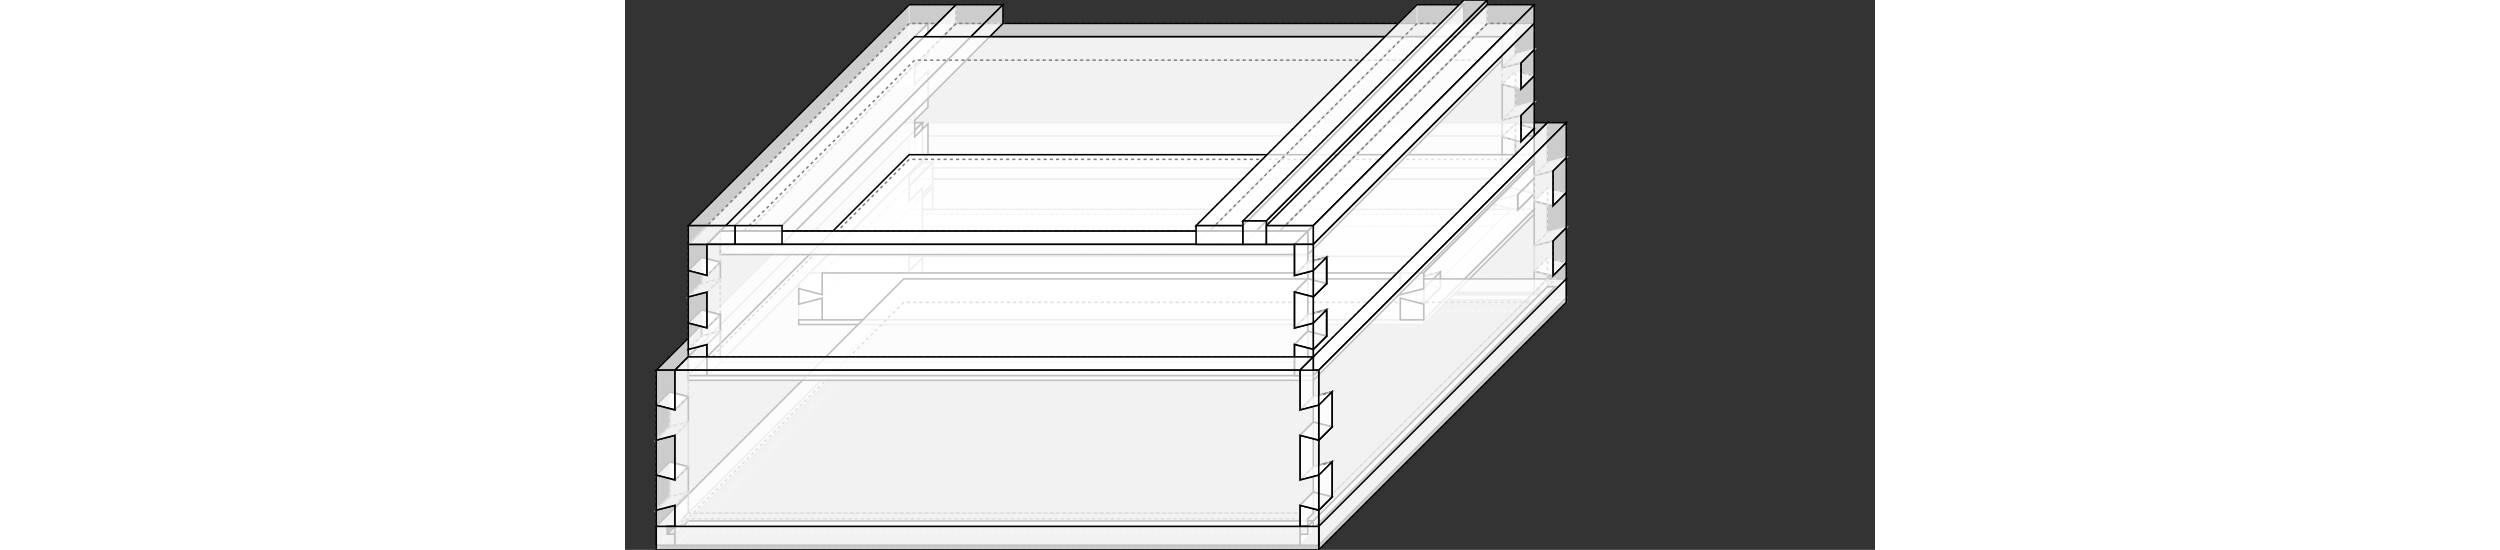 <svg width="1600" viewBox="0.0 -216.9 800.0 351.9" xmlns="http://www.w3.org/2000/svg">
<rect x="0.0" y="-216.9" width="800.0" height="351.9" fill="#333333" stroke="none"/>
<polygon fill="none" stroke-width="1" stroke-dasharray="2" stroke="gray" points="178.4,-116.0 190.4,-112.9 190.4,-138.4 178.4,-138.4 178.4,-116.0" />
<polygon fill="none" stroke-width="1" stroke-dasharray="2" stroke="gray" points="178.4,-93.6 178.4,-71.2 190.4,-68.1 190.4,-96.7 178.4,-93.6" />
<polygon fill="none" stroke-width="1" stroke-dasharray="2" stroke="gray" points="178.4,-48.8 178.4,-26.4 190.4,-26.4 190.4,-33.4 185.4,-33.4 185.4,-38.4 190.4,-38.4 190.4,-51.9 178.4,-48.8" />
<polygon fill="none" stroke-width="1" stroke-dasharray="2" stroke="gray" points="178.4,-48.8 190.4,-51.9 190.4,-26.4 590.4,-26.4 590.4,-51.9 602.4,-48.8 602.4,-48.8 602.4,-71.2 602.4,-71.2 590.4,-68.1 590.4,-96.7 602.4,-93.6 602.4,-116.0 590.4,-112.9 590.4,-138.4 590.4,-138.4 190.4,-138.4 190.4,-138.4 190.4,-112.9 178.4,-116.0 178.4,-93.6 190.4,-96.7 190.4,-68.1 178.4,-71.2 178.4,-71.2 178.4,-48.8" />
<polygon fill="none" stroke-width="1" stroke-dasharray="2" stroke="gray" points="178.4,-38.4 178.4,-23.4 602.4,-23.4 602.4,-38.4" />
<polygon fill="none" stroke-width="1" stroke-dasharray="2" stroke="gray" points="590.4,-112.9 602.4,-116.0 602.4,-138.4 590.4,-138.4 590.4,-112.9" />
<polygon fill="none" stroke-width="1" stroke-dasharray="2" stroke="gray" points="590.4,-96.7 590.4,-68.1 602.4,-71.2 602.4,-93.6 590.4,-96.7" />
<polygon fill="none" stroke-width="1" stroke-dasharray="2" stroke="gray" points="590.4,-51.9 590.4,-38.4 595.4,-38.4 595.4,-33.4 590.4,-33.4 590.4,-26.4 602.4,-26.4 602.4,-48.8 590.4,-51.9" />
<polygon fill="none" stroke-width="1" stroke-dasharray="2" stroke="gray" points="169.9,-107.5 169.9,-85.1 178.4,-93.6 178.4,-116.0 169.9,-107.5" />
<polygon fill="none" stroke-width="1" stroke-dasharray="2" stroke="gray" points="169.9,-62.7 169.9,-40.3 178.4,-48.8 178.4,-71.2 169.9,-62.7" />
<polygon fill="rgba(255,255,255,0.75)" stroke-width="1" stroke-dasharray="" stroke="black" points="178.4,-116.0 190.4,-112.9 181.9,-104.4 169.9,-107.5" />
<polygon fill="none" stroke-width="1" stroke-dasharray="2" stroke="gray" points="178.4,-116.0 169.9,-107.5 181.9,-104.4 190.4,-112.9" />
<polygon fill="none" stroke-width="1" stroke-dasharray="2" stroke="gray" points="169.9,-85.1 181.9,-88.2 190.4,-96.7 178.4,-93.6" />
<polygon fill="rgba(255,255,255,0.75)" stroke-width="1" stroke-dasharray="" stroke="silver" points="190.4,-96.7 181.9,-88.2 169.9,-85.1 178.4,-93.6" />
<polygon fill="rgba(255,255,255,0.75)" stroke-width="1" stroke-dasharray="" stroke="black" points="178.4,-71.2 190.4,-68.1 181.9,-59.6 169.9,-62.7" />
<polygon fill="none" stroke-width="1" stroke-dasharray="2" stroke="gray" points="178.4,-71.2 169.9,-62.7 181.9,-59.6 190.4,-68.1" />
<polygon fill="none" stroke-width="1" stroke-dasharray="2" stroke="gray" points="169.9,-40.3 181.9,-43.4 190.4,-51.9 178.4,-48.8" />
<polygon fill="rgba(255,255,255,0.75)" stroke-width="1" stroke-dasharray="" stroke="silver" points="190.4,-51.9 181.9,-43.4 169.9,-40.3 178.4,-48.8" />
<polygon fill="none" stroke-width="1" stroke-dasharray="2" stroke="gray" points="181.9,-104.4 190.4,-112.9 190.4,-138.4 181.9,-129.9 181.9,-104.4" />
<polygon fill="none" stroke-width="1" stroke-dasharray="2" stroke="gray" points="181.9,-88.2 181.9,-59.6 190.4,-68.1 190.4,-96.7 181.9,-88.2" />
<polygon fill="none" stroke-width="1" stroke-dasharray="2" stroke="gray" points="181.9,-43.4 181.9,-29.9 185.4,-33.4 185.4,-28.4 181.9,-24.9 181.9,-17.9 190.4,-26.4 190.4,-51.9 181.9,-43.4" />
<polygon fill="rgba(255,255,255,0.75)" stroke-width="1" stroke-dasharray="" stroke="black" points="190.4,-138.4 590.4,-138.4 590.4,-138.4 581.9,-129.9 181.9,-129.9 190.4,-138.4" />
<polygon fill="none" stroke-width="1" stroke-dasharray="2" stroke="gray" points="190.4,-26.4 181.9,-17.9 581.9,-17.9 590.4,-26.4 590.4,-26.4 190.4,-26.4" />
<polygon fill="rgba(255,255,255,0.75)" stroke-width="1" stroke-dasharray="" stroke="black" points="590.4,-112.9 581.9,-104.4 581.9,-129.9 590.4,-138.4 590.4,-112.9" />
<polygon fill="rgba(255,255,255,0.75)" stroke-width="1" stroke-dasharray="" stroke="black" points="590.4,-96.7 590.4,-68.1 581.9,-59.6 581.9,-88.2 590.4,-96.7" />
<polygon fill="rgba(255,255,255,0.75)" stroke-width="1" stroke-dasharray="" stroke="black" points="590.4,-51.9 590.4,-26.4 581.9,-17.9 581.9,-24.9 585.4,-28.4 585.4,-33.4 581.9,-29.9 581.9,-43.4 590.4,-51.9" />
<polygon fill="none" stroke-width="1" stroke-dasharray="2" stroke="gray" points="590.4,-112.9 581.9,-104.4 593.9,-107.5 602.4,-116.0" />
<polygon fill="rgba(255,255,255,0.75)" stroke-width="1" stroke-dasharray="" stroke="silver" points="593.9,-107.5 581.9,-104.4 590.4,-112.9 602.4,-116.0" />
<polygon fill="rgba(255,255,255,0.75)" stroke-width="1" stroke-dasharray="" stroke="black" points="602.4,-93.6 593.9,-85.1 581.9,-88.2 590.4,-96.7" />
<polygon fill="none" stroke-width="1" stroke-dasharray="2" stroke="gray" points="602.4,-93.6 590.4,-96.7 581.9,-88.2 593.9,-85.1" />
<polygon fill="none" stroke-width="1" stroke-dasharray="2" stroke="gray" points="590.4,-68.1 581.9,-59.6 593.9,-62.7 602.4,-71.2" />
<polygon fill="rgba(255,255,255,0.75)" stroke-width="1" stroke-dasharray="" stroke="silver" points="593.9,-62.7 581.9,-59.6 590.4,-68.1 602.4,-71.2" />
<polygon fill="rgba(255,255,255,0.75)" stroke-width="1" stroke-dasharray="" stroke="black" points="602.4,-48.8 593.9,-40.3 581.9,-43.4 590.4,-51.9" />
<polygon fill="none" stroke-width="1" stroke-dasharray="2" stroke="gray" points="602.4,-48.8 590.4,-51.9 581.9,-43.4 593.9,-40.3" />
<polygon fill="rgba(255,255,255,0.75)" stroke-width="1" stroke-dasharray="" stroke="black" points="602.4,-116.0 602.4,-93.6 593.9,-85.1 593.9,-107.5 602.4,-116.0" />
<polygon fill="rgba(255,255,255,0.75)" stroke-width="1" stroke-dasharray="" stroke="black" points="602.4,-71.2 602.4,-48.8 593.9,-40.3 593.9,-62.7 602.4,-71.2" />
<polygon fill="none" stroke-width="1" stroke-dasharray="2" stroke="gray" points="185.5,-33.4 181.9,-29.9 581.9,-29.9 585.4,-33.4 585.4,-33.4 185.5,-33.4" />
<polygon fill="rgba(255,255,255,0.75)" stroke-width="1" stroke-dasharray="" stroke="black" points="185.5,-28.4 585.4,-28.4 585.4,-28.4 581.9,-24.9 181.9,-24.9 185.5,-28.4" />
<polygon fill="none" stroke-width="1" stroke-dasharray="2" stroke="gray" points="169.9,-107.5 169.9,-85.1 181.9,-88.2 181.9,-104.4 169.9,-107.5" />
<polygon fill="none" stroke-width="1" stroke-dasharray="2" stroke="gray" points="169.9,-62.7 169.9,-40.3 181.9,-43.4 181.9,-59.6 169.9,-62.7" />
<polygon fill="none" stroke-width="1" stroke-dasharray="2" stroke="gray" points="181.9,-185.1 193.9,-182.0 193.9,-201.9 181.9,-201.9 181.9,-185.1" />
<polygon fill="none" stroke-width="1" stroke-dasharray="2" stroke="gray" points="181.9,-168.3 181.9,-151.5 193.9,-148.4 193.9,-171.4 181.9,-168.3" />
<polygon fill="none" stroke-width="1" stroke-dasharray="2" stroke="gray" points="181.9,-134.7 181.9,-117.9 193.9,-117.9 193.9,-137.8 181.9,-134.7" />
<polygon fill="none" stroke-width="1" stroke-dasharray="2" stroke="gray" points="181.9,-102.9 196.9,-99.0 196.9,-112.9 181.9,-112.9 181.9,-102.9" />
<polygon fill="none" stroke-width="1" stroke-dasharray="2" stroke="gray" points="181.9,-92.9 181.9,-82.9 196.9,-82.9 196.9,-96.8 181.9,-92.9" />
<polygon fill="none" stroke-width="1" stroke-dasharray="2" stroke="gray" points="181.9,-134.7 193.9,-137.8 193.9,-117.9 569.9,-117.9 569.9,-137.8 581.9,-134.7 581.9,-134.7 581.9,-151.5 581.9,-151.5 569.9,-148.4 569.9,-171.4 581.9,-168.3 581.9,-185.1 569.9,-182.0 569.9,-201.9 569.9,-201.9 193.9,-201.9 193.9,-201.9 193.9,-182.0 181.9,-185.1 181.9,-168.3 193.9,-171.4 193.9,-148.4 181.9,-151.5 181.9,-151.5 181.9,-134.7" />
<polygon fill="none" stroke-width="1" stroke-dasharray="2" stroke="gray" points="181.9,-92.9 196.9,-96.8 196.9,-82.9 566.9,-82.9 566.9,-82.9 566.9,-96.8 581.9,-92.9 581.9,-102.9 566.9,-99.0 566.9,-112.9 566.9,-112.9 196.9,-112.9 196.9,-99.0 181.9,-102.9 181.9,-102.9 181.9,-92.9" />
<polygon fill="rgba(255,255,255,0.75)" stroke-width="1" stroke-dasharray="" stroke="black" points="181.9,-29.9 181.9,-43.4 169.9,-40.3 169.9,-62.7 181.9,-59.6 181.9,-88.2 169.9,-85.1 169.9,-85.1 169.9,-107.5 169.9,-107.5 181.9,-104.4 181.9,-129.9 581.9,-129.9 581.9,-104.4 593.9,-107.5 593.9,-107.5 593.9,-85.1 593.9,-85.1 581.9,-88.2 581.9,-59.6 593.9,-62.7 593.9,-40.3 581.9,-43.4 581.9,-29.9 581.9,-29.9 181.9,-29.9" />
<polygon fill="none" stroke-width="1" stroke-dasharray="2" stroke="gray" points="181.9,-213.9 181.9,-201.9 211.9,-201.9 211.9,-213.9" />
<polygon fill="none" stroke-width="1" stroke-dasharray="2" stroke="gray" points="211.9,-213.9 211.9,-201.9 241.9,-201.9 241.9,-213.9" />
<polygon fill="none" stroke-width="1" stroke-dasharray="2" stroke="gray" points="181.9,-117.9 181.9,-114.9 581.9,-114.9 581.9,-117.9" />
<polygon fill="none" stroke-width="1" stroke-dasharray="2" stroke="gray" points="181.9,-82.9 181.9,-79.9 581.9,-79.9 581.9,-82.9" />
<polygon fill="none" stroke-width="1" stroke-dasharray="2" stroke="gray" points="506.9,-213.9 506.9,-201.9 536.9,-201.9 536.9,-213.9" />
<polygon fill="none" stroke-width="1" stroke-dasharray="2" stroke="gray" points="536.9,-216.9 536.9,-201.9 551.9,-201.9 551.9,-216.9" />
<polygon fill="none" stroke-width="1" stroke-dasharray="2" stroke="gray" points="551.9,-213.9 551.9,-201.9 581.9,-201.9 581.9,-213.9" />
<polygon fill="none" stroke-width="1" stroke-dasharray="2" stroke="gray" points="566.9,-99.0 581.9,-102.9 581.9,-112.9 566.9,-112.9 566.9,-99.0" />
<polygon fill="none" stroke-width="1" stroke-dasharray="2" stroke="gray" points="566.9,-96.8 566.9,-82.9 581.9,-82.9 581.9,-92.9 566.9,-96.8" />
<polygon fill="none" stroke-width="1" stroke-dasharray="2" stroke="gray" points="569.9,-182.0 581.9,-185.1 581.9,-201.9 569.9,-201.9 569.9,-182.0" />
<polygon fill="none" stroke-width="1" stroke-dasharray="2" stroke="gray" points="569.9,-171.4 569.9,-148.4 581.9,-151.5 581.9,-168.3 569.9,-171.4" />
<polygon fill="none" stroke-width="1" stroke-dasharray="2" stroke="gray" points="569.9,-137.8 569.9,-117.9 581.9,-117.9 581.9,-134.7 569.9,-137.8" />
<polygon fill="none" stroke-width="1" stroke-dasharray="2" stroke="gray" points="581.9,-104.4 581.9,-88.2 593.9,-85.1 593.9,-107.5 581.9,-104.4" />
<polygon fill="none" stroke-width="1" stroke-dasharray="2" stroke="gray" points="581.9,-59.6 581.9,-43.4 593.9,-40.3 593.9,-62.7 581.9,-59.6" />
<polygon fill="none" stroke-width="1" stroke-dasharray="2" stroke="gray" points="173.4,-176.6 173.4,-159.8 181.9,-168.3 181.9,-185.1 173.4,-176.6" />
<polygon fill="none" stroke-width="1" stroke-dasharray="2" stroke="gray" points="173.4,-143.0 173.4,-126.2 181.9,-134.7 181.9,-151.5 173.4,-143.0" />
<polygon fill="rgba(255,255,255,0.75)" stroke-width="1" stroke-dasharray="" stroke="black" points="181.9,-185.1 193.9,-182.0 185.4,-173.5 173.4,-176.6" />
<polygon fill="none" stroke-width="1" stroke-dasharray="2" stroke="gray" points="181.9,-185.1 173.4,-176.6 185.4,-173.5 193.9,-182.0" />
<polygon fill="none" stroke-width="1" stroke-dasharray="2" stroke="gray" points="173.4,-159.8 185.4,-162.9 193.9,-171.4 181.9,-168.3" />
<polygon fill="rgba(255,255,255,0.75)" stroke-width="1" stroke-dasharray="" stroke="silver" points="193.9,-171.4 185.4,-162.9 173.4,-159.8 181.9,-168.3" />
<polygon fill="rgba(255,255,255,0.75)" stroke-width="1" stroke-dasharray="" stroke="black" points="181.9,-151.5 193.9,-148.4 185.4,-139.9 173.4,-143.0" />
<polygon fill="none" stroke-width="1" stroke-dasharray="2" stroke="gray" points="181.9,-151.5 173.4,-143.0 185.4,-139.9 193.9,-148.4" />
<polygon fill="none" stroke-width="1" stroke-dasharray="2" stroke="gray" points="173.4,-126.2 185.4,-129.3 193.9,-137.8 181.9,-134.7" />
<polygon fill="rgba(255,255,255,0.75)" stroke-width="1" stroke-dasharray="" stroke="silver" points="193.9,-137.8 185.4,-129.3 173.4,-126.2 181.9,-134.7" />
<polygon fill="none" stroke-width="1" stroke-dasharray="2" stroke="gray" points="185.4,-173.5 193.9,-182.0 193.9,-201.9 185.4,-193.4 185.4,-173.5" />
<polygon fill="none" stroke-width="1" stroke-dasharray="2" stroke="gray" points="185.4,-162.9 185.4,-139.9 193.9,-148.4 193.9,-171.4 185.4,-162.9" />
<polygon fill="none" stroke-width="1" stroke-dasharray="2" stroke="gray" points="185.4,-129.3 185.4,-109.4 193.9,-117.9 193.9,-137.8 185.4,-129.3" />
<polygon fill="rgba(255,255,255,0.75)" stroke-width="1" stroke-dasharray="" stroke="black" points="193.9,-201.9 569.9,-201.9 569.9,-201.9 561.4,-193.4 185.4,-193.4 193.9,-201.9" />
<polygon fill="none" stroke-width="1" stroke-dasharray="2" stroke="gray" points="193.9,-117.9 185.4,-109.4 561.4,-109.4 569.9,-117.9 569.9,-117.9 193.9,-117.9" />
<polygon fill="rgba(255,255,255,0.75)" stroke-width="1" stroke-dasharray="" stroke="black" points="569.9,-182.0 561.4,-173.5 561.4,-193.4 569.9,-201.9 569.9,-182.0" />
<polygon fill="rgba(255,255,255,0.75)" stroke-width="1" stroke-dasharray="" stroke="black" points="569.9,-171.4 569.9,-148.4 561.4,-139.9 561.4,-162.9 569.9,-171.4" />
<polygon fill="rgba(255,255,255,0.75)" stroke-width="1" stroke-dasharray="" stroke="black" points="569.9,-137.8 569.9,-117.9 561.4,-109.4 561.4,-129.3 569.9,-137.8" />
<polygon fill="none" stroke-width="1" stroke-dasharray="2" stroke="gray" points="569.9,-182.0 561.4,-173.5 573.4,-176.6 581.9,-185.1" />
<polygon fill="rgba(255,255,255,0.75)" stroke-width="1" stroke-dasharray="" stroke="silver" points="573.4,-176.6 561.4,-173.5 569.9,-182.0 581.9,-185.1" />
<polygon fill="rgba(255,255,255,0.75)" stroke-width="1" stroke-dasharray="" stroke="black" points="581.9,-168.3 573.4,-159.8 561.4,-162.9 569.9,-171.4" />
<polygon fill="none" stroke-width="1" stroke-dasharray="2" stroke="gray" points="581.9,-168.3 569.9,-171.4 561.4,-162.9 573.4,-159.8" />
<polygon fill="none" stroke-width="1" stroke-dasharray="2" stroke="gray" points="569.9,-148.4 561.4,-139.9 573.4,-143.0 581.9,-151.5" />
<polygon fill="rgba(255,255,255,0.75)" stroke-width="1" stroke-dasharray="" stroke="silver" points="573.4,-143.0 561.4,-139.9 569.9,-148.4 581.9,-151.5" />
<polygon fill="rgba(255,255,255,0.75)" stroke-width="1" stroke-dasharray="" stroke="black" points="581.9,-134.7 573.4,-126.2 561.4,-129.3 569.9,-137.8" />
<polygon fill="none" stroke-width="1" stroke-dasharray="2" stroke="gray" points="581.9,-134.7 569.9,-137.8 561.4,-129.3 573.4,-126.2" />
<polygon fill="rgba(255,255,255,0.75)" stroke-width="1" stroke-dasharray="" stroke="black" points="581.9,-185.1 581.9,-168.3 573.4,-159.8 573.4,-176.6 581.9,-185.1" />
<polygon fill="rgba(255,255,255,0.75)" stroke-width="1" stroke-dasharray="" stroke="black" points="581.9,-151.5 581.9,-134.7 573.4,-126.2 573.4,-143.0 581.9,-151.5" />
<polygon fill="none" stroke-width="1" stroke-dasharray="2" stroke="gray" points="171.3,-92.3 171.3,-82.3 181.9,-92.9 181.9,-102.9 171.3,-92.3" />
<polygon fill="rgba(255,255,255,0.75)" stroke-width="1" stroke-dasharray="" stroke="black" points="181.9,-102.9 196.9,-99.0 186.3,-88.4 171.3,-92.3" />
<polygon fill="none" stroke-width="1" stroke-dasharray="2" stroke="gray" points="181.9,-102.9 171.3,-92.3 186.3,-88.4 196.9,-99.0" />
<polygon fill="none" stroke-width="1" stroke-dasharray="2" stroke="gray" points="171.3,-82.3 186.3,-86.2 196.9,-96.8 181.9,-92.9" />
<polygon fill="rgba(255,255,255,0.75)" stroke-width="1" stroke-dasharray="" stroke="silver" points="196.9,-96.8 186.3,-86.2 171.3,-82.3 181.9,-92.9" />
<polygon fill="none" stroke-width="1" stroke-dasharray="2" stroke="gray" points="186.3,-88.4 196.9,-99.0 196.9,-112.9 186.3,-102.3 186.3,-88.4" />
<polygon fill="none" stroke-width="1" stroke-dasharray="2" stroke="gray" points="186.3,-86.2 186.3,-72.3 196.9,-82.9 196.9,-96.8 186.3,-86.2" />
<polygon fill="rgba(255,255,255,0.75)" stroke-width="1" stroke-dasharray="" stroke="black" points="196.9,-112.9 566.9,-112.9 566.9,-112.9 556.3,-102.3 186.3,-102.3 196.9,-112.9" />
<polygon fill="none" stroke-width="1" stroke-dasharray="2" stroke="gray" points="196.9,-82.9 186.3,-72.3 556.3,-72.3 566.9,-82.9 566.9,-82.9 196.9,-82.9" />
<polygon fill="rgba(255,255,255,0.75)" stroke-width="1" stroke-dasharray="" stroke="black" points="566.9,-99.0 556.3,-88.4 556.3,-102.3 566.9,-112.9 566.9,-99.0" />
<polygon fill="rgba(255,255,255,0.75)" stroke-width="1" stroke-dasharray="" stroke="black" points="566.9,-96.8 566.9,-82.9 556.3,-72.3 556.3,-86.2 566.9,-96.8" />
<polygon fill="none" stroke-width="1" stroke-dasharray="2" stroke="gray" points="566.9,-99.0 556.3,-88.4 571.3,-92.3 581.9,-102.9" />
<polygon fill="rgba(255,255,255,0.75)" stroke-width="1" stroke-dasharray="" stroke="silver" points="571.3,-92.3 556.3,-88.4 566.9,-99.0 581.9,-102.9" />
<polygon fill="rgba(255,255,255,0.75)" stroke-width="1" stroke-dasharray="" stroke="black" points="581.9,-92.9 571.3,-82.3 556.3,-86.2 566.9,-96.8" />
<polygon fill="none" stroke-width="1" stroke-dasharray="2" stroke="gray" points="581.9,-92.9 566.9,-96.8 556.3,-86.2 571.3,-82.3" />
<polygon fill="rgba(255,255,255,0.75)" stroke-width="1" stroke-dasharray="" stroke="black" points="581.9,-102.9 581.9,-92.9 571.3,-82.3 571.3,-92.3 581.9,-102.9" />
<polygon fill="none" stroke-width="1" stroke-dasharray="2" stroke="gray" points="173.4,-176.6 173.4,-159.8 185.4,-162.9 185.4,-173.5 173.4,-176.6" />
<polygon fill="none" stroke-width="1" stroke-dasharray="2" stroke="gray" points="173.4,-143.0 173.4,-126.2 185.4,-129.3 185.4,-139.9 173.4,-143.0" />
<polygon fill="rgba(255,255,255,0.75)" stroke-width="1" stroke-dasharray="" stroke="black" points="185.4,-109.4 185.4,-129.3 173.4,-126.2 173.4,-143.0 185.4,-139.9 185.4,-162.9 173.4,-159.8 173.4,-159.8 173.4,-176.6 173.4,-176.6 185.4,-173.5 185.4,-193.4 561.4,-193.4 561.4,-173.5 573.4,-176.6 573.4,-176.6 573.4,-159.8 573.4,-159.8 561.4,-162.9 561.4,-139.9 573.4,-143.0 573.4,-126.2 561.4,-129.3 561.4,-109.4 561.4,-109.4 185.4,-109.4" />
<polygon fill="none" stroke-width="1" stroke-dasharray="2" stroke="gray" points="185.4,-193.4 185.4,-178.4 561.4,-178.4 561.4,-193.4" />
<polygon fill="none" stroke-width="1" stroke-dasharray="2" stroke="gray" points="561.4,-173.5 561.4,-162.9 573.4,-159.8 573.4,-176.6 561.4,-173.5" />
<polygon fill="none" stroke-width="1" stroke-dasharray="2" stroke="gray" points="561.4,-139.9 561.4,-129.3 573.4,-126.2 573.4,-143.0 561.4,-139.9" />
<polygon fill="none" stroke-width="1" stroke-dasharray="2" stroke="gray" points="171.3,-92.3 171.3,-82.3 186.3,-86.2 186.3,-88.4 171.3,-92.3" />
<polygon fill="rgba(255,255,255,0.75)" stroke-width="1" stroke-dasharray="" stroke="black" points="186.3,-72.3 186.3,-86.2 171.3,-82.3 171.3,-92.3 186.3,-88.4 186.3,-102.3 186.3,-102.3 556.3,-102.3 556.3,-88.4 571.3,-92.3 571.3,-92.3 571.3,-82.3 571.3,-82.3 556.3,-86.2 556.3,-72.3 186.3,-72.3" />
<polygon fill="none" stroke-width="1" stroke-dasharray="2" stroke="gray" points="556.3,-88.4 556.3,-86.2 571.3,-82.3 571.3,-92.3 556.3,-88.4" />
<polygon fill="none" stroke-width="1" stroke-dasharray="2" stroke="gray" points="111.2,-22.2 111.2,-12.2 181.9,-82.9 181.9,-92.9 181.9,-92.9 171.3,-82.3 171.3,-92.3 181.9,-102.9 181.9,-112.9 111.2,-42.2 111.2,-32.2 121.8,-42.8 121.8,-32.8 111.2,-22.2" />
<polygon fill="rgba(255,255,255,0.75)" stroke-width="1" stroke-dasharray="" stroke="black" points="196.9,-112.9 126.2,-42.2 111.2,-42.2 181.9,-112.9" />
<polygon fill="none" stroke-width="1" stroke-dasharray="2" stroke="gray" points="181.9,-82.9 111.2,-12.2 126.2,-12.2 196.9,-82.9" />
<polygon fill="rgba(255,255,255,0.75)" stroke-width="1" stroke-dasharray="" stroke="black" points="126.2,-28.3 126.2,-42.2 196.9,-112.9 196.9,-99.0 196.9,-99.0 186.3,-88.4 186.3,-86.2 196.9,-96.8 196.9,-82.9 126.2,-12.2 126.2,-26.1 136.8,-36.7 136.8,-38.9 126.2,-28.3" />
<polygon fill="none" stroke-width="1" stroke-dasharray="2" stroke="gray" points="111.2,-12.2 111.2,-9.2 181.9,-79.9 181.9,-82.9" />
<polygon fill="rgba(255,255,255,0.75)" stroke-width="1" stroke-dasharray="" stroke="black" points="181.9,-82.9 581.9,-82.9 511.2,-12.2 111.2,-12.2" />
<polygon fill="none" stroke-width="1" stroke-dasharray="2" stroke="gray" points="111.2,-9.2 511.2,-9.2 581.9,-79.9 181.9,-79.9" />
<polygon fill="none" stroke-width="1" stroke-dasharray="2" stroke="gray" points="566.9,-99.0 566.9,-112.9 496.2,-42.2 496.2,-28.3 496.2,-28.3 506.8,-38.9 506.8,-36.7 496.2,-26.1 496.2,-12.2 566.9,-82.9 566.9,-96.8 556.3,-86.2 556.3,-88.4 566.9,-99.0" />
<polygon fill="rgba(255,255,255,0.75)" stroke-width="1" stroke-dasharray="" stroke="black" points="496.2,-42.2 566.9,-112.9 581.9,-112.9 511.2,-42.2" />
<polygon fill="none" stroke-width="1" stroke-dasharray="2" stroke="gray" points="511.2,-12.2 581.9,-82.9 566.9,-82.9 496.2,-12.2" />
<polygon fill="rgba(255,255,255,0.75)" stroke-width="1" stroke-dasharray="" stroke="black" points="581.9,-92.9 581.9,-82.9 511.2,-12.2 511.2,-22.2 511.2,-22.2 521.8,-32.8 521.8,-42.8 511.2,-32.2 511.2,-42.2 581.9,-112.9 581.9,-102.9 571.3,-92.3 571.3,-82.3 581.9,-92.9" />
<polygon fill="rgba(255,255,255,0.75)" stroke-width="1" stroke-dasharray="" stroke="black" points="581.9,-82.9 581.9,-79.9 511.2,-9.2 511.2,-12.2" />
<polygon fill="rgba(255,255,255,0.75)" stroke-width="1" stroke-dasharray="" stroke="black" points="136.8,-38.9 136.8,-36.7 121.8,-32.8 121.8,-42.8 136.8,-38.9" />
<polygon fill="none" stroke-width="1" stroke-dasharray="2" stroke="gray" points="506.8,-22.8 506.8,-36.7 521.8,-32.8 521.8,-42.8 506.8,-38.9 506.8,-52.8 506.8,-52.8 136.8,-52.8 136.8,-38.9 121.8,-42.8 121.8,-42.8 121.8,-32.8 121.8,-32.8 136.8,-36.7 136.8,-22.8 506.8,-22.8" />
<polygon fill="rgba(255,255,255,0.75)" stroke-width="1" stroke-dasharray="" stroke="black" points="521.8,-42.8 521.8,-32.8 506.8,-36.7 506.8,-38.9 521.8,-42.8" />
<polygon fill="none" stroke-width="1" stroke-dasharray="2" stroke="gray" points="126.2,-28.3 136.8,-38.9 121.8,-42.8 111.2,-32.2" />
<polygon fill="rgba(255,255,255,0.75)" stroke-width="1" stroke-dasharray="" stroke="silver" points="111.2,-22.2 121.8,-32.8 136.8,-36.7 126.2,-26.1" />
<polygon fill="none" stroke-width="1" stroke-dasharray="2" stroke="gray" points="111.2,-32.2 111.2,-22.2 121.8,-32.8 121.8,-42.8 111.2,-32.2" />
<polygon fill="rgba(255,255,255,0.75)" stroke-width="1" stroke-dasharray="" stroke="black" points="121.8,-42.8 136.8,-38.9 126.2,-28.3 111.2,-32.2" />
<polygon fill="none" stroke-width="1" stroke-dasharray="2" stroke="gray" points="111.2,-22.2 126.2,-26.1 136.8,-36.7 121.8,-32.8" />
<polygon fill="none" stroke-width="1" stroke-dasharray="2" stroke="gray" points="126.2,-28.3 136.8,-38.9 136.8,-52.8 126.2,-42.2 126.2,-28.3" />
<polygon fill="none" stroke-width="1" stroke-dasharray="2" stroke="gray" points="126.2,-26.1 126.2,-12.2 136.8,-22.8 136.8,-36.7 126.2,-26.1" />
<polygon fill="rgba(255,255,255,0.75)" stroke-width="1" stroke-dasharray="" stroke="black" points="496.2,-42.2 126.2,-42.2 126.2,-42.2 136.8,-52.8 506.8,-52.8 496.2,-42.2" />
<polygon fill="none" stroke-width="1" stroke-dasharray="2" stroke="gray" points="496.2,-12.2 506.8,-22.8 136.8,-22.8 126.2,-12.2 126.2,-12.2 496.2,-12.2" />
<polygon fill="rgba(255,255,255,0.75)" stroke-width="1" stroke-dasharray="" stroke="black" points="506.8,-38.9 496.2,-28.3 496.2,-42.2 506.8,-52.8 506.8,-38.9" />
<polygon fill="rgba(255,255,255,0.75)" stroke-width="1" stroke-dasharray="" stroke="black" points="506.8,-36.7 506.8,-22.8 496.2,-12.2 496.2,-26.1 506.8,-36.7" />
<polygon fill="rgba(255,255,255,0.75)" stroke-width="1" stroke-dasharray="" stroke="silver" points="511.2,-32.2 496.2,-28.3 506.8,-38.9 521.8,-42.8" />
<polygon fill="none" stroke-width="1" stroke-dasharray="2" stroke="gray" points="511.2,-32.2 521.8,-42.8 506.8,-38.9 496.2,-28.3" />
<polygon fill="none" stroke-width="1" stroke-dasharray="2" stroke="gray" points="521.8,-32.8 506.8,-36.7 496.2,-26.1 511.2,-22.2" />
<polygon fill="rgba(255,255,255,0.75)" stroke-width="1" stroke-dasharray="" stroke="black" points="496.2,-26.1 506.8,-36.7 521.8,-32.8 511.2,-22.2" />
<polygon fill="rgba(255,255,255,0.75)" stroke-width="1" stroke-dasharray="" stroke="black" points="521.8,-42.8 521.8,-32.8 511.2,-22.2 511.2,-32.2 521.8,-42.8" />
<polygon fill="none" stroke-width="1" stroke-dasharray="2" stroke="gray" points="20.0,109.6 20.0,132.0 178.4,-26.4 178.4,-48.8 169.9,-40.3 169.9,-62.7 178.4,-71.2 178.4,-71.2 178.4,-93.6 178.4,-93.6 169.9,-85.1 169.9,-107.5 178.4,-116.0 178.4,-138.4 20.0,20.0 20.0,42.4 20.0,42.4 28.5,33.9 28.5,56.3 20.0,64.8 20.0,87.2 28.5,78.7 28.5,101.1 20.0,109.6" />
<polygon fill="rgba(255,255,255,0.75)" stroke-width="1" stroke-dasharray="" stroke="black" points="190.4,-138.4 32.0,20.0 20.0,20.0 178.4,-138.4" />
<polygon fill="none" stroke-width="1" stroke-dasharray="2" stroke="gray" points="178.4,-26.4 20.0,132.0 32.0,132.0 190.4,-26.4" />
<polygon fill="none" stroke-width="1" stroke-dasharray="2" stroke="gray" points="185.4,-38.4 27.0,120.0 32.0,120.0 190.4,-38.4" />
<polygon fill="rgba(255,255,255,0.75)" stroke-width="1" stroke-dasharray="" stroke="black" points="190.4,-33.4 32.0,125.0 27.0,125.0 185.4,-33.4" />
<polygon fill="rgba(255,255,255,0.75)" stroke-width="1" stroke-dasharray="" stroke="black" points="32.0,90.3 32.0,61.7 32.0,61.7 40.5,53.2 40.5,37.0 32.0,45.5 32.0,20.0 190.4,-138.4 190.4,-112.9 190.4,-112.9 181.9,-104.4 181.9,-88.2 190.4,-96.7 190.4,-68.1 181.9,-59.6 181.9,-43.4 190.4,-51.9 190.4,-51.9 190.4,-38.4 32.0,120.0 32.0,106.5 40.5,98.0 40.5,81.8 32.0,90.3" />
<polygon fill="none" stroke-width="1" stroke-dasharray="2" stroke="gray" points="40.5,6.7 40.5,23.5 181.9,-117.9 181.9,-134.7 173.4,-126.2 173.4,-143.0 181.9,-151.5 181.9,-151.5 181.9,-168.3 181.9,-168.3 173.4,-159.8 173.4,-176.6 181.9,-185.1 181.9,-201.9 40.5,-60.5 40.5,-43.7 40.5,-43.7 49.0,-52.2 49.0,-35.4 40.5,-26.9 40.5,-10.1 49.0,-18.6 49.0,-1.8 40.5,6.7" />
<polygon fill="rgba(255,255,255,0.75)" stroke-width="1" stroke-dasharray="" stroke="black" points="193.9,-201.9 52.5,-60.5 40.5,-60.5 181.9,-201.9" />
<polygon fill="none" stroke-width="1" stroke-dasharray="2" stroke="gray" points="181.9,-117.9 40.5,23.5 52.5,23.5 193.9,-117.9" />
<polygon fill="rgba(255,255,255,0.75)" stroke-width="1" stroke-dasharray="" stroke="black" points="126.2,-28.3 111.2,-32.2 111.2,-42.2 126.2,-42.2 126.2,-28.3" />
<polygon fill="rgba(255,255,255,0.75)" stroke-width="1" stroke-dasharray="" stroke="black" points="126.2,-26.1 126.2,-12.2 111.2,-12.2 111.2,-22.2 126.2,-26.1" />
<polygon fill="rgba(255,255,255,0.75)" stroke-width="1" stroke-dasharray="" stroke="black" points="52.5,-7.0 52.5,-30.0 52.5,-30.0 61.0,-38.5 61.0,-49.1 52.5,-40.6 52.5,-60.5 193.9,-201.9 193.9,-182.0 193.9,-182.0 185.4,-173.5 185.4,-162.9 193.9,-171.4 193.9,-148.4 185.4,-139.9 185.4,-129.3 193.9,-137.8 193.9,-137.8 193.9,-117.9 52.5,23.5 52.5,3.6 61.0,-4.9 61.0,-15.5 52.5,-7.0" />
<polygon fill="none" stroke-width="1" stroke-dasharray="2" stroke="gray" points="20.0,120.0 20.0,135.0 178.4,-23.4 178.4,-38.4" />
<polygon fill="none" stroke-width="1" stroke-dasharray="2" stroke="gray" points="40.5,-72.5 40.5,-60.5 181.9,-201.9 181.9,-213.9" />
<polygon fill="none" stroke-width="1" stroke-dasharray="2" stroke="gray" points="40.5,23.5 40.5,26.5 181.9,-114.9 181.9,-117.9" />
<polygon fill="none" stroke-width="1" stroke-dasharray="2" stroke="gray" points="61.0,-69.0 61.0,-54.0 185.4,-178.4 185.4,-193.4" />
<polygon fill="rgba(255,255,255,0.75)" stroke-width="1" stroke-dasharray="" stroke="black" points="181.9,-213.9 211.9,-213.9 70.5,-72.5 40.5,-72.5" />
<polygon fill="none" stroke-width="1" stroke-dasharray="2" stroke="gray" points="40.5,-60.5 70.5,-60.5 211.9,-201.9 181.9,-201.9" />
<polygon fill="rgba(255,255,255,0.75)" stroke-width="1" stroke-dasharray="" stroke="black" points="211.9,-213.9 211.9,-201.9 70.5,-60.5 70.5,-72.5" />
<polygon fill="none" stroke-width="1" stroke-dasharray="2" stroke="gray" points="70.5,-72.5 70.5,-60.5 211.9,-201.9 211.9,-213.9" />
<polygon fill="rgba(255,255,255,0.75)" stroke-width="1" stroke-dasharray="" stroke="black" points="211.9,-213.9 241.9,-213.9 100.5,-72.5 70.5,-72.5" />
<polygon fill="none" stroke-width="1" stroke-dasharray="2" stroke="gray" points="70.5,-60.5 100.5,-60.5 241.9,-201.9 211.9,-201.9" />
<polygon fill="rgba(255,255,255,0.75)" stroke-width="1" stroke-dasharray="" stroke="black" points="241.9,-213.9 241.9,-201.9 100.5,-60.5 100.5,-72.5" />
<polygon fill="rgba(255,255,255,0.75)" stroke-width="1" stroke-dasharray="" stroke="black" points="185.4,-193.4 561.4,-193.4 437.0,-69.0 61.0,-69.0" />
<polygon fill="none" stroke-width="1" stroke-dasharray="2" stroke="gray" points="61.0,-54.0 437.0,-54.0 561.4,-178.4 185.4,-178.4" />
<polygon fill="rgba(255,255,255,0.75)" stroke-width="1" stroke-dasharray="" stroke="black" points="181.9,-117.9 581.9,-117.9 440.5,23.5 40.5,23.5" />
<polygon fill="none" stroke-width="1" stroke-dasharray="2" stroke="gray" points="40.5,26.5 440.5,26.5 581.9,-114.9 181.9,-114.9" />
<polygon fill="rgba(255,255,255,0.75)" stroke-width="1" stroke-dasharray="" stroke="black" points="511.2,-22.2 496.2,-26.1 496.2,-12.2 126.2,-12.2 126.2,-12.2 126.2,-26.1 111.2,-22.2 111.2,-32.2 126.2,-28.3 126.2,-42.2 126.2,-42.2 496.2,-42.2 496.2,-28.3 511.2,-32.2 511.2,-32.2 511.2,-22.2" />
<polygon fill="rgba(255,255,255,0.75)" stroke-width="1" stroke-dasharray="" stroke="black" points="111.2,-12.2 511.2,-12.2 511.2,-9.2 111.2,-9.2" />
<polygon fill="rgba(255,255,255,0.75)" stroke-width="1" stroke-dasharray="" stroke="black" points="178.4,-38.4 602.4,-38.4 444.0,120.0 20.0,120.0" />
<polygon fill="none" stroke-width="1" stroke-dasharray="2" stroke="gray" points="20.0,135.0 444.0,135.0 602.4,-23.4 178.4,-23.4" />
<polygon fill="none" stroke-width="1" stroke-dasharray="2" stroke="gray" points="365.5,-72.5 365.5,-60.5 506.9,-201.9 506.9,-213.9" />
<polygon fill="rgba(255,255,255,0.75)" stroke-width="1" stroke-dasharray="" stroke="black" points="506.9,-213.9 536.9,-213.9 395.5,-72.5 365.5,-72.5" />
<polygon fill="none" stroke-width="1" stroke-dasharray="2" stroke="gray" points="365.5,-60.5 395.5,-60.5 536.9,-201.9 506.9,-201.9" />
<polygon fill="none" stroke-width="1" stroke-dasharray="2" stroke="gray" points="395.5,-75.5 395.5,-60.5 536.9,-201.9 536.9,-216.9" />
<polygon fill="rgba(255,255,255,0.75)" stroke-width="1" stroke-dasharray="" stroke="black" points="536.9,-213.9 536.9,-201.9 395.5,-60.5 395.5,-72.5" />
<polygon fill="rgba(255,255,255,0.75)" stroke-width="1" stroke-dasharray="" stroke="black" points="536.9,-216.9 551.9,-216.9 410.5,-75.5 395.5,-75.5" />
<polygon fill="none" stroke-width="1" stroke-dasharray="2" stroke="gray" points="395.5,-60.5 410.5,-60.5 551.9,-201.9 536.9,-201.9" />
<polygon fill="rgba(255,255,255,0.75)" stroke-width="1" stroke-dasharray="" stroke="black" points="551.9,-216.9 551.9,-201.9 410.5,-60.5 410.5,-75.5" />
<polygon fill="none" stroke-width="1" stroke-dasharray="2" stroke="gray" points="410.5,-72.5 410.5,-60.5 551.9,-201.9 551.9,-213.9" />
<polygon fill="rgba(255,255,255,0.75)" stroke-width="1" stroke-dasharray="" stroke="black" points="551.9,-213.9 581.9,-213.9 440.5,-72.5 410.5,-72.5" />
<polygon fill="none" stroke-width="1" stroke-dasharray="2" stroke="gray" points="410.5,-60.5 440.5,-60.5 581.9,-201.9 551.9,-201.9" />
<polygon fill="rgba(255,255,255,0.75)" stroke-width="1" stroke-dasharray="" stroke="black" points="561.4,-193.4 561.4,-178.4 437.0,-54.0 437.0,-69.0" />
<polygon fill="none" stroke-width="1" stroke-dasharray="2" stroke="gray" points="569.9,-148.4 569.9,-171.4 569.9,-171.4 561.4,-162.9 561.4,-173.5 569.9,-182.0 569.9,-201.9 428.5,-60.5 428.5,-40.6 428.5,-40.6 437.0,-49.1 437.0,-38.5 428.5,-30.0 428.5,-7.0 437.0,-15.5 437.0,-4.9 428.5,3.6 428.5,3.6 428.5,23.5 569.9,-117.9 569.9,-137.8 561.4,-129.3 561.4,-139.9 569.9,-148.4" />
<polygon fill="rgba(255,255,255,0.75)" stroke-width="1" stroke-dasharray="" stroke="black" points="511.2,-32.2 496.2,-28.3 496.2,-42.2 511.2,-42.2 511.2,-32.2" />
<polygon fill="rgba(255,255,255,0.75)" stroke-width="1" stroke-dasharray="" stroke="black" points="511.2,-22.2 511.2,-12.2 496.2,-12.2 496.2,-26.1 511.2,-22.2" />
<polygon fill="rgba(255,255,255,0.75)" stroke-width="1" stroke-dasharray="" stroke="black" points="428.5,-60.5 569.9,-201.9 581.9,-201.9 440.5,-60.5" />
<polygon fill="none" stroke-width="1" stroke-dasharray="2" stroke="gray" points="440.5,23.5 581.9,-117.9 569.9,-117.9 428.5,23.5" />
<polygon fill="rgba(255,255,255,0.75)" stroke-width="1" stroke-dasharray="" stroke="black" points="581.9,-213.9 581.9,-201.9 440.5,-60.5 440.5,-72.5" />
<polygon fill="rgba(255,255,255,0.75)" stroke-width="1" stroke-dasharray="" stroke="black" points="581.9,-134.7 581.9,-117.9 440.5,23.5 440.5,6.7 449.0,-1.8 449.0,-18.6 440.5,-10.1 440.5,-10.1 440.5,-26.9 440.5,-26.9 449.0,-35.4 449.0,-52.2 440.5,-43.7 440.5,-60.5 581.9,-201.9 581.9,-185.1 581.9,-185.1 573.4,-176.6 573.4,-159.8 581.9,-168.3 581.9,-151.5 573.4,-143.0 573.4,-126.2 581.9,-134.7" />
<polygon fill="rgba(255,255,255,0.75)" stroke-width="1" stroke-dasharray="" stroke="black" points="581.9,-117.9 581.9,-114.9 440.5,26.5 440.5,23.5" />
<polygon fill="none" stroke-width="1" stroke-dasharray="2" stroke="gray" points="590.4,-68.1 590.4,-96.7 590.4,-96.7 581.9,-88.2 581.9,-104.4 590.4,-112.9 590.4,-138.4 432.0,20.0 432.0,45.5 432.0,45.5 440.5,37.0 440.5,53.2 432.0,61.7 432.0,90.3 440.5,81.8 440.5,98.0 432.0,106.5 432.0,106.5 432.0,120.0 590.4,-38.4 590.4,-51.9 581.9,-43.4 581.9,-59.6 590.4,-68.1" />
<polygon fill="none" stroke-width="1" stroke-dasharray="2" stroke="gray" points="437.0,120.0 595.4,-38.4 590.4,-38.4 432.0,120.0" />
<polygon fill="rgba(255,255,255,0.75)" stroke-width="1" stroke-dasharray="" stroke="black" points="432.0,125.0 590.4,-33.4 595.4,-33.4 437.0,125.0" />
<polygon fill="rgba(255,255,255,0.75)" stroke-width="1" stroke-dasharray="" stroke="black" points="432.0,20.0 590.4,-138.4 602.4,-138.4 444.0,20.0" />
<polygon fill="none" stroke-width="1" stroke-dasharray="2" stroke="gray" points="444.0,132.0 602.4,-26.4 590.4,-26.4 432.0,132.0" />
<polygon fill="rgba(255,255,255,0.75)" stroke-width="1" stroke-dasharray="" stroke="black" points="602.4,-48.8 602.4,-26.4 444.0,132.0 444.0,109.6 452.5,101.1 452.5,78.7 444.0,87.2 444.0,87.2 444.0,64.8 444.0,64.8 452.5,56.3 452.5,33.9 444.0,42.4 444.0,20.0 602.4,-138.4 602.4,-116.0 602.4,-116.0 593.9,-107.5 593.9,-85.1 602.4,-93.6 602.4,-71.2 593.9,-62.7 593.9,-40.3 602.4,-48.8" />
<polygon fill="rgba(255,255,255,0.75)" stroke-width="1" stroke-dasharray="" stroke="black" points="602.4,-38.4 602.4,-23.4 444.0,135.0 444.0,120.0" />
<polygon fill="rgba(255,255,255,0.75)" stroke-width="1" stroke-dasharray="" stroke="black" points="61.0,-49.1 61.0,-38.5 49.0,-35.4 49.0,-52.2 61.0,-49.1" />
<polygon fill="rgba(255,255,255,0.75)" stroke-width="1" stroke-dasharray="" stroke="black" points="61.0,-15.5 61.0,-4.9 49.0,-1.8 49.0,-18.6 61.0,-15.5" />
<polygon fill="rgba(255,255,255,0.75)" stroke-width="1" stroke-dasharray="" stroke="black" points="61.0,-69.0 437.0,-69.0 437.0,-54.0 61.0,-54.0" />
<polygon fill="none" stroke-width="1" stroke-dasharray="2" stroke="gray" points="437.0,15.0 437.0,-4.9 449.0,-1.8 449.0,-18.6 437.0,-15.5 437.0,-38.5 449.0,-35.4 449.0,-35.4 449.0,-52.2 449.0,-52.2 437.0,-49.1 437.0,-69.0 61.0,-69.0 61.0,-49.1 49.0,-52.2 49.0,-52.2 49.0,-35.4 49.0,-35.4 61.0,-38.5 61.0,-15.5 49.0,-18.6 49.0,-1.8 61.0,-4.9 61.0,15.0 61.0,15.0 437.0,15.0" />
<polygon fill="rgba(255,255,255,0.75)" stroke-width="1" stroke-dasharray="" stroke="black" points="449.0,-52.2 449.0,-35.4 437.0,-38.5 437.0,-49.1 449.0,-52.2" />
<polygon fill="rgba(255,255,255,0.75)" stroke-width="1" stroke-dasharray="" stroke="black" points="449.0,-18.6 449.0,-1.8 437.0,-4.9 437.0,-15.5 449.0,-18.6" />
<polygon fill="none" stroke-width="1" stroke-dasharray="2" stroke="gray" points="52.5,-40.6 61.0,-49.1 49.0,-52.2 40.5,-43.7" />
<polygon fill="rgba(255,255,255,0.75)" stroke-width="1" stroke-dasharray="" stroke="silver" points="40.5,-26.9 49.0,-35.4 61.0,-38.5 52.5,-30.0" />
<polygon fill="none" stroke-width="1" stroke-dasharray="2" stroke="gray" points="52.5,-7.0 61.0,-15.5 49.0,-18.6 40.5,-10.1" />
<polygon fill="rgba(255,255,255,0.75)" stroke-width="1" stroke-dasharray="" stroke="silver" points="40.5,6.7 49.0,-1.8 61.0,-4.9 52.5,3.6" />
<polygon fill="none" stroke-width="1" stroke-dasharray="2" stroke="gray" points="40.5,-43.7 40.5,-26.9 49.0,-35.4 49.0,-52.2 40.5,-43.7" />
<polygon fill="none" stroke-width="1" stroke-dasharray="2" stroke="gray" points="40.5,-10.1 40.5,6.7 49.0,-1.8 49.0,-18.6 40.5,-10.1" />
<polygon fill="rgba(255,255,255,0.75)" stroke-width="1" stroke-dasharray="" stroke="black" points="49.0,-52.2 61.0,-49.1 52.5,-40.6 40.5,-43.7" />
<polygon fill="none" stroke-width="1" stroke-dasharray="2" stroke="gray" points="40.5,-26.9 52.5,-30.0 61.0,-38.5 49.0,-35.4" />
<polygon fill="rgba(255,255,255,0.75)" stroke-width="1" stroke-dasharray="" stroke="black" points="49.0,-18.6 61.0,-15.5 52.5,-7.0 40.5,-10.1" />
<polygon fill="none" stroke-width="1" stroke-dasharray="2" stroke="gray" points="40.5,6.7 52.5,3.6 61.0,-4.9 49.0,-1.8" />
<polygon fill="none" stroke-width="1" stroke-dasharray="2" stroke="gray" points="52.5,-40.6 61.0,-49.1 61.0,-69.0 52.5,-60.5 52.5,-40.6" />
<polygon fill="none" stroke-width="1" stroke-dasharray="2" stroke="gray" points="52.5,-30.0 52.5,-7.0 61.0,-15.5 61.0,-38.5 52.5,-30.0" />
<polygon fill="none" stroke-width="1" stroke-dasharray="2" stroke="gray" points="52.5,3.6 52.5,23.5 61.0,15.0 61.0,-4.9 52.5,3.6" />
<polygon fill="rgba(255,255,255,0.75)" stroke-width="1" stroke-dasharray="" stroke="black" points="428.5,-60.5 52.5,-60.5 52.5,-60.5 61.0,-69.0 437.0,-69.0 428.5,-60.5" />
<polygon fill="none" stroke-width="1" stroke-dasharray="2" stroke="gray" points="428.5,23.5 437.0,15.0 61.0,15.0 52.5,23.5 52.5,23.5 428.5,23.5" />
<polygon fill="rgba(255,255,255,0.75)" stroke-width="1" stroke-dasharray="" stroke="black" points="437.0,-49.1 428.5,-40.6 428.5,-60.5 437.0,-69.0 437.0,-49.1" />
<polygon fill="rgba(255,255,255,0.75)" stroke-width="1" stroke-dasharray="" stroke="black" points="437.0,-38.5 437.0,-15.5 428.5,-7.0 428.5,-30.0 437.0,-38.5" />
<polygon fill="rgba(255,255,255,0.75)" stroke-width="1" stroke-dasharray="" stroke="black" points="437.0,-4.9 437.0,15.0 428.5,23.5 428.5,3.6 437.0,-4.9" />
<polygon fill="rgba(255,255,255,0.75)" stroke-width="1" stroke-dasharray="" stroke="silver" points="440.5,-43.7 428.5,-40.6 437.0,-49.1 449.0,-52.2" />
<polygon fill="none" stroke-width="1" stroke-dasharray="2" stroke="gray" points="440.5,-43.7 449.0,-52.2 437.0,-49.1 428.5,-40.6" />
<polygon fill="none" stroke-width="1" stroke-dasharray="2" stroke="gray" points="449.0,-35.4 437.0,-38.5 428.5,-30.0 440.5,-26.9" />
<polygon fill="rgba(255,255,255,0.75)" stroke-width="1" stroke-dasharray="" stroke="black" points="428.5,-30.0 437.0,-38.5 449.0,-35.4 440.5,-26.9" />
<polygon fill="rgba(255,255,255,0.75)" stroke-width="1" stroke-dasharray="" stroke="silver" points="440.5,-10.1 428.5,-7.0 437.0,-15.5 449.0,-18.6" />
<polygon fill="none" stroke-width="1" stroke-dasharray="2" stroke="gray" points="440.5,-10.1 449.0,-18.6 437.0,-15.5 428.5,-7.0" />
<polygon fill="none" stroke-width="1" stroke-dasharray="2" stroke="gray" points="449.0,-1.8 437.0,-4.9 428.5,3.6 440.5,6.7" />
<polygon fill="rgba(255,255,255,0.75)" stroke-width="1" stroke-dasharray="" stroke="black" points="428.5,3.6 437.0,-4.9 449.0,-1.8 440.5,6.7" />
<polygon fill="rgba(255,255,255,0.75)" stroke-width="1" stroke-dasharray="" stroke="black" points="449.0,-52.2 449.0,-35.4 440.5,-26.9 440.5,-43.7 449.0,-52.2" />
<polygon fill="rgba(255,255,255,0.75)" stroke-width="1" stroke-dasharray="" stroke="black" points="449.0,-18.6 449.0,-1.8 440.5,6.7 440.5,-10.1 449.0,-18.6" />
<polygon fill="rgba(255,255,255,0.75)" stroke-width="1" stroke-dasharray="" stroke="black" points="40.5,37.0 40.5,53.2 28.5,56.3 28.5,33.9 40.5,37.0" />
<polygon fill="rgba(255,255,255,0.75)" stroke-width="1" stroke-dasharray="" stroke="black" points="40.5,81.8 40.5,98.0 28.5,101.1 28.5,78.7 40.5,81.8" />
<polygon fill="rgba(255,255,255,0.75)" stroke-width="1" stroke-dasharray="" stroke="black" points="52.5,-40.6 40.5,-43.7 40.5,-60.5 52.5,-60.5 52.5,-40.6" />
<polygon fill="rgba(255,255,255,0.75)" stroke-width="1" stroke-dasharray="" stroke="black" points="52.5,-30.0 52.5,-7.0 40.5,-10.1 40.5,-26.9 52.5,-30.0" />
<polygon fill="rgba(255,255,255,0.75)" stroke-width="1" stroke-dasharray="" stroke="black" points="52.5,3.6 52.5,23.5 40.5,23.5 40.5,6.7 52.5,3.6" />
<polygon fill="rgba(255,255,255,0.75)" stroke-width="1" stroke-dasharray="" stroke="black" points="40.5,-72.5 70.5,-72.5 70.5,-60.5 40.5,-60.5" />
<polygon fill="rgba(255,255,255,0.75)" stroke-width="1" stroke-dasharray="" stroke="black" points="70.5,-72.5 100.5,-72.5 100.5,-60.5 70.5,-60.5" />
<polygon fill="rgba(255,255,255,0.75)" stroke-width="1" stroke-dasharray="" stroke="black" points="440.5,6.7 428.5,3.6 428.5,23.5 52.5,23.5 52.5,3.6 40.5,6.7 40.5,6.7 40.5,-10.1 40.5,-10.1 52.5,-7.0 52.5,-30.0 40.5,-26.9 40.5,-43.7 52.5,-40.6 52.5,-60.5 52.5,-60.5 428.5,-60.5 428.5,-60.5 428.5,-40.6 440.5,-43.7 440.5,-26.9 428.5,-30.0 428.5,-7.0 440.5,-10.1 440.5,-10.1 440.5,6.7" />
<polygon fill="rgba(255,255,255,0.75)" stroke-width="1" stroke-dasharray="" stroke="black" points="40.5,23.5 440.5,23.5 440.5,26.5 40.5,26.5" />
<polygon fill="none" stroke-width="1" stroke-dasharray="2" stroke="gray" points="440.5,111.5 440.5,98.0 452.5,101.1 452.5,78.7 440.5,81.8 440.5,53.2 452.5,56.3 452.5,56.3 452.5,33.9 452.5,33.9 440.5,37.0 440.5,11.5 40.5,11.5 40.5,37.0 28.5,33.9 28.5,33.9 28.5,56.3 28.5,56.3 40.5,53.2 40.5,81.8 28.5,78.7 28.5,101.1 40.5,98.0 40.5,111.5 40.5,111.5 440.5,111.5" />
<polygon fill="rgba(255,255,255,0.75)" stroke-width="1" stroke-dasharray="" stroke="black" points="365.5,-72.5 395.5,-72.5 395.5,-60.5 365.5,-60.5" />
<polygon fill="rgba(255,255,255,0.75)" stroke-width="1" stroke-dasharray="" stroke="black" points="395.5,-75.5 410.5,-75.5 410.5,-60.5 395.5,-60.5" />
<polygon fill="rgba(255,255,255,0.75)" stroke-width="1" stroke-dasharray="" stroke="black" points="410.5,-72.5 440.5,-72.5 440.5,-60.5 410.5,-60.5" />
<polygon fill="rgba(255,255,255,0.75)" stroke-width="1" stroke-dasharray="" stroke="black" points="440.5,-43.7 428.5,-40.6 428.5,-60.5 440.5,-60.5 440.5,-43.7" />
<polygon fill="rgba(255,255,255,0.75)" stroke-width="1" stroke-dasharray="" stroke="black" points="440.5,-26.9 440.5,-10.1 428.5,-7.0 428.5,-30.0 440.5,-26.9" />
<polygon fill="rgba(255,255,255,0.75)" stroke-width="1" stroke-dasharray="" stroke="black" points="440.5,6.7 440.5,23.5 428.5,23.5 428.5,3.6 440.5,6.7" />
<polygon fill="rgba(255,255,255,0.75)" stroke-width="1" stroke-dasharray="" stroke="black" points="452.5,33.9 452.5,56.3 440.5,53.2 440.5,37.0 452.5,33.9" />
<polygon fill="rgba(255,255,255,0.75)" stroke-width="1" stroke-dasharray="" stroke="black" points="452.5,78.7 452.5,101.1 440.5,98.0 440.5,81.8 452.5,78.7" />
<polygon fill="none" stroke-width="1" stroke-dasharray="2" stroke="gray" points="436.9,115.1 440.5,111.5 40.5,111.5 37.0,115.1 37.0,115.1 436.9,115.1" />
<polygon fill="rgba(255,255,255,0.75)" stroke-width="1" stroke-dasharray="" stroke="black" points="436.9,120.1 37.0,120.1 37.0,120.1 40.5,116.5 440.5,116.5 436.9,120.1" />
<polygon fill="none" stroke-width="1" stroke-dasharray="2" stroke="gray" points="32.0,45.5 40.5,37.0 28.5,33.9 20.0,42.4" />
<polygon fill="rgba(255,255,255,0.75)" stroke-width="1" stroke-dasharray="" stroke="silver" points="20.0,64.8 28.5,56.3 40.5,53.2 32.0,61.7" />
<polygon fill="none" stroke-width="1" stroke-dasharray="2" stroke="gray" points="32.0,90.3 40.5,81.8 28.5,78.7 20.0,87.2" />
<polygon fill="rgba(255,255,255,0.75)" stroke-width="1" stroke-dasharray="" stroke="silver" points="20.0,109.6 28.5,101.1 40.5,98.0 32.0,106.5" />
<polygon fill="none" stroke-width="1" stroke-dasharray="2" stroke="gray" points="20.0,42.4 20.0,64.8 28.5,56.3 28.5,33.9 20.0,42.4" />
<polygon fill="none" stroke-width="1" stroke-dasharray="2" stroke="gray" points="20.0,87.2 20.0,109.6 28.5,101.1 28.5,78.7 20.0,87.2" />
<polygon fill="rgba(255,255,255,0.75)" stroke-width="1" stroke-dasharray="" stroke="black" points="28.5,33.9 40.5,37.0 32.0,45.5 20.0,42.4" />
<polygon fill="none" stroke-width="1" stroke-dasharray="2" stroke="gray" points="20.0,64.8 32.0,61.7 40.5,53.2 28.5,56.3" />
<polygon fill="rgba(255,255,255,0.75)" stroke-width="1" stroke-dasharray="" stroke="black" points="28.5,78.7 40.5,81.8 32.0,90.3 20.0,87.2" />
<polygon fill="none" stroke-width="1" stroke-dasharray="2" stroke="gray" points="20.0,109.6 32.0,106.5 40.5,98.0 28.5,101.1" />
<polygon fill="none" stroke-width="1" stroke-dasharray="2" stroke="gray" points="32.0,45.5 40.5,37.0 40.5,11.5 32.0,20.0 32.0,45.5" />
<polygon fill="none" stroke-width="1" stroke-dasharray="2" stroke="gray" points="32.0,61.7 32.0,90.3 40.5,81.8 40.5,53.2 32.0,61.7" />
<polygon fill="none" stroke-width="1" stroke-dasharray="2" stroke="gray" points="32.0,106.5 32.0,132.0 40.5,123.5 40.5,116.5 36.9,120.1 36.9,115.1 40.5,111.5 40.5,98.0 32.0,106.5" />
<polygon fill="rgba(255,255,255,0.75)" stroke-width="1" stroke-dasharray="" stroke="black" points="432.0,20.0 32.0,20.0 32.0,20.0 40.5,11.5 440.5,11.5 432.0,20.0" />
<polygon fill="none" stroke-width="1" stroke-dasharray="2" stroke="gray" points="432.0,132.0 440.5,123.5 40.5,123.5 32.0,132.0 32.0,132.0 432.0,132.0" />
<polygon fill="rgba(255,255,255,0.75)" stroke-width="1" stroke-dasharray="" stroke="black" points="440.5,37.0 432.0,45.5 432.0,20.0 440.5,11.5 440.5,37.0" />
<polygon fill="rgba(255,255,255,0.75)" stroke-width="1" stroke-dasharray="" stroke="black" points="440.5,53.2 440.5,81.8 432.0,90.3 432.0,61.7 440.5,53.2" />
<polygon fill="rgba(255,255,255,0.75)" stroke-width="1" stroke-dasharray="" stroke="black" points="440.5,98.0 440.5,111.5 436.9,115.1 436.9,120.1 440.5,116.5 440.5,123.5 432.0,132.0 432.0,106.5 440.5,98.0" />
<polygon fill="rgba(255,255,255,0.75)" stroke-width="1" stroke-dasharray="" stroke="silver" points="444.0,42.4 432.0,45.5 440.5,37.0 452.5,33.9" />
<polygon fill="none" stroke-width="1" stroke-dasharray="2" stroke="gray" points="444.0,42.4 452.5,33.9 440.5,37.0 432.0,45.5" />
<polygon fill="none" stroke-width="1" stroke-dasharray="2" stroke="gray" points="452.5,56.3 440.5,53.2 432.0,61.7 444.0,64.8" />
<polygon fill="rgba(255,255,255,0.75)" stroke-width="1" stroke-dasharray="" stroke="black" points="432.0,61.7 440.5,53.2 452.5,56.3 444.0,64.8" />
<polygon fill="rgba(255,255,255,0.75)" stroke-width="1" stroke-dasharray="" stroke="silver" points="444.0,87.2 432.0,90.3 440.5,81.8 452.5,78.7" />
<polygon fill="none" stroke-width="1" stroke-dasharray="2" stroke="gray" points="444.0,87.2 452.5,78.7 440.5,81.8 432.0,90.3" />
<polygon fill="none" stroke-width="1" stroke-dasharray="2" stroke="gray" points="452.5,101.1 440.5,98.0 432.0,106.5 444.0,109.6" />
<polygon fill="rgba(255,255,255,0.75)" stroke-width="1" stroke-dasharray="" stroke="black" points="432.0,106.5 440.5,98.0 452.5,101.1 444.0,109.6" />
<polygon fill="rgba(255,255,255,0.75)" stroke-width="1" stroke-dasharray="" stroke="black" points="452.5,33.9 452.5,56.3 444.0,64.8 444.0,42.4 452.5,33.9" />
<polygon fill="rgba(255,255,255,0.75)" stroke-width="1" stroke-dasharray="" stroke="black" points="452.5,78.7 452.5,101.1 444.0,109.6 444.0,87.2 452.5,78.7" />
<polygon fill="rgba(255,255,255,0.75)" stroke-width="1" stroke-dasharray="" stroke="black" points="32.0,45.5 20.0,42.4 20.0,20.0 32.0,20.0 32.0,45.5" />
<polygon fill="rgba(255,255,255,0.75)" stroke-width="1" stroke-dasharray="" stroke="black" points="32.0,61.7 32.0,90.3 20.0,87.2 20.0,64.8 32.0,61.7" />
<polygon fill="rgba(255,255,255,0.75)" stroke-width="1" stroke-dasharray="" stroke="black" points="32.0,106.5 32.0,120.0 27.0,120.0 27.0,125.0 32.0,125.0 32.0,132.0 20.0,132.0 20.0,109.6 32.0,106.5" />
<polygon fill="rgba(255,255,255,0.75)" stroke-width="1" stroke-dasharray="" stroke="black" points="444.0,42.4 432.0,45.5 432.0,20.0 444.0,20.0 444.0,42.4" />
<polygon fill="rgba(255,255,255,0.75)" stroke-width="1" stroke-dasharray="" stroke="black" points="444.0,64.8 444.0,87.2 432.0,90.3 432.0,61.7 444.0,64.8" />
<polygon fill="rgba(255,255,255,0.75)" stroke-width="1" stroke-dasharray="" stroke="black" points="444.0,109.6 444.0,132.0 432.0,132.0 432.0,125.0 437.0,125.0 437.0,120.0 432.0,120.0 432.0,106.5 444.0,109.6" />
<polygon fill="rgba(255,255,255,0.75)" stroke-width="1" stroke-dasharray="" stroke="black" points="444.0,109.6 432.0,106.5 432.0,132.0 32.0,132.0 32.0,106.5 20.0,109.6 20.0,109.6 20.0,87.2 20.0,87.2 32.0,90.3 32.0,61.7 20.0,64.8 20.0,42.4 32.0,45.5 32.0,20.0 32.0,20.0 432.0,20.0 432.0,20.0 432.0,45.5 444.0,42.4 444.0,64.8 432.0,61.7 432.0,90.3 444.0,87.2 444.0,87.2 444.0,109.6" />
<polygon fill="rgba(255,255,255,0.75)" stroke-width="1" stroke-dasharray="" stroke="black" points="20.0,120.0 444.0,120.0 444.0,135.0 20.0,135.0" />
</svg>
